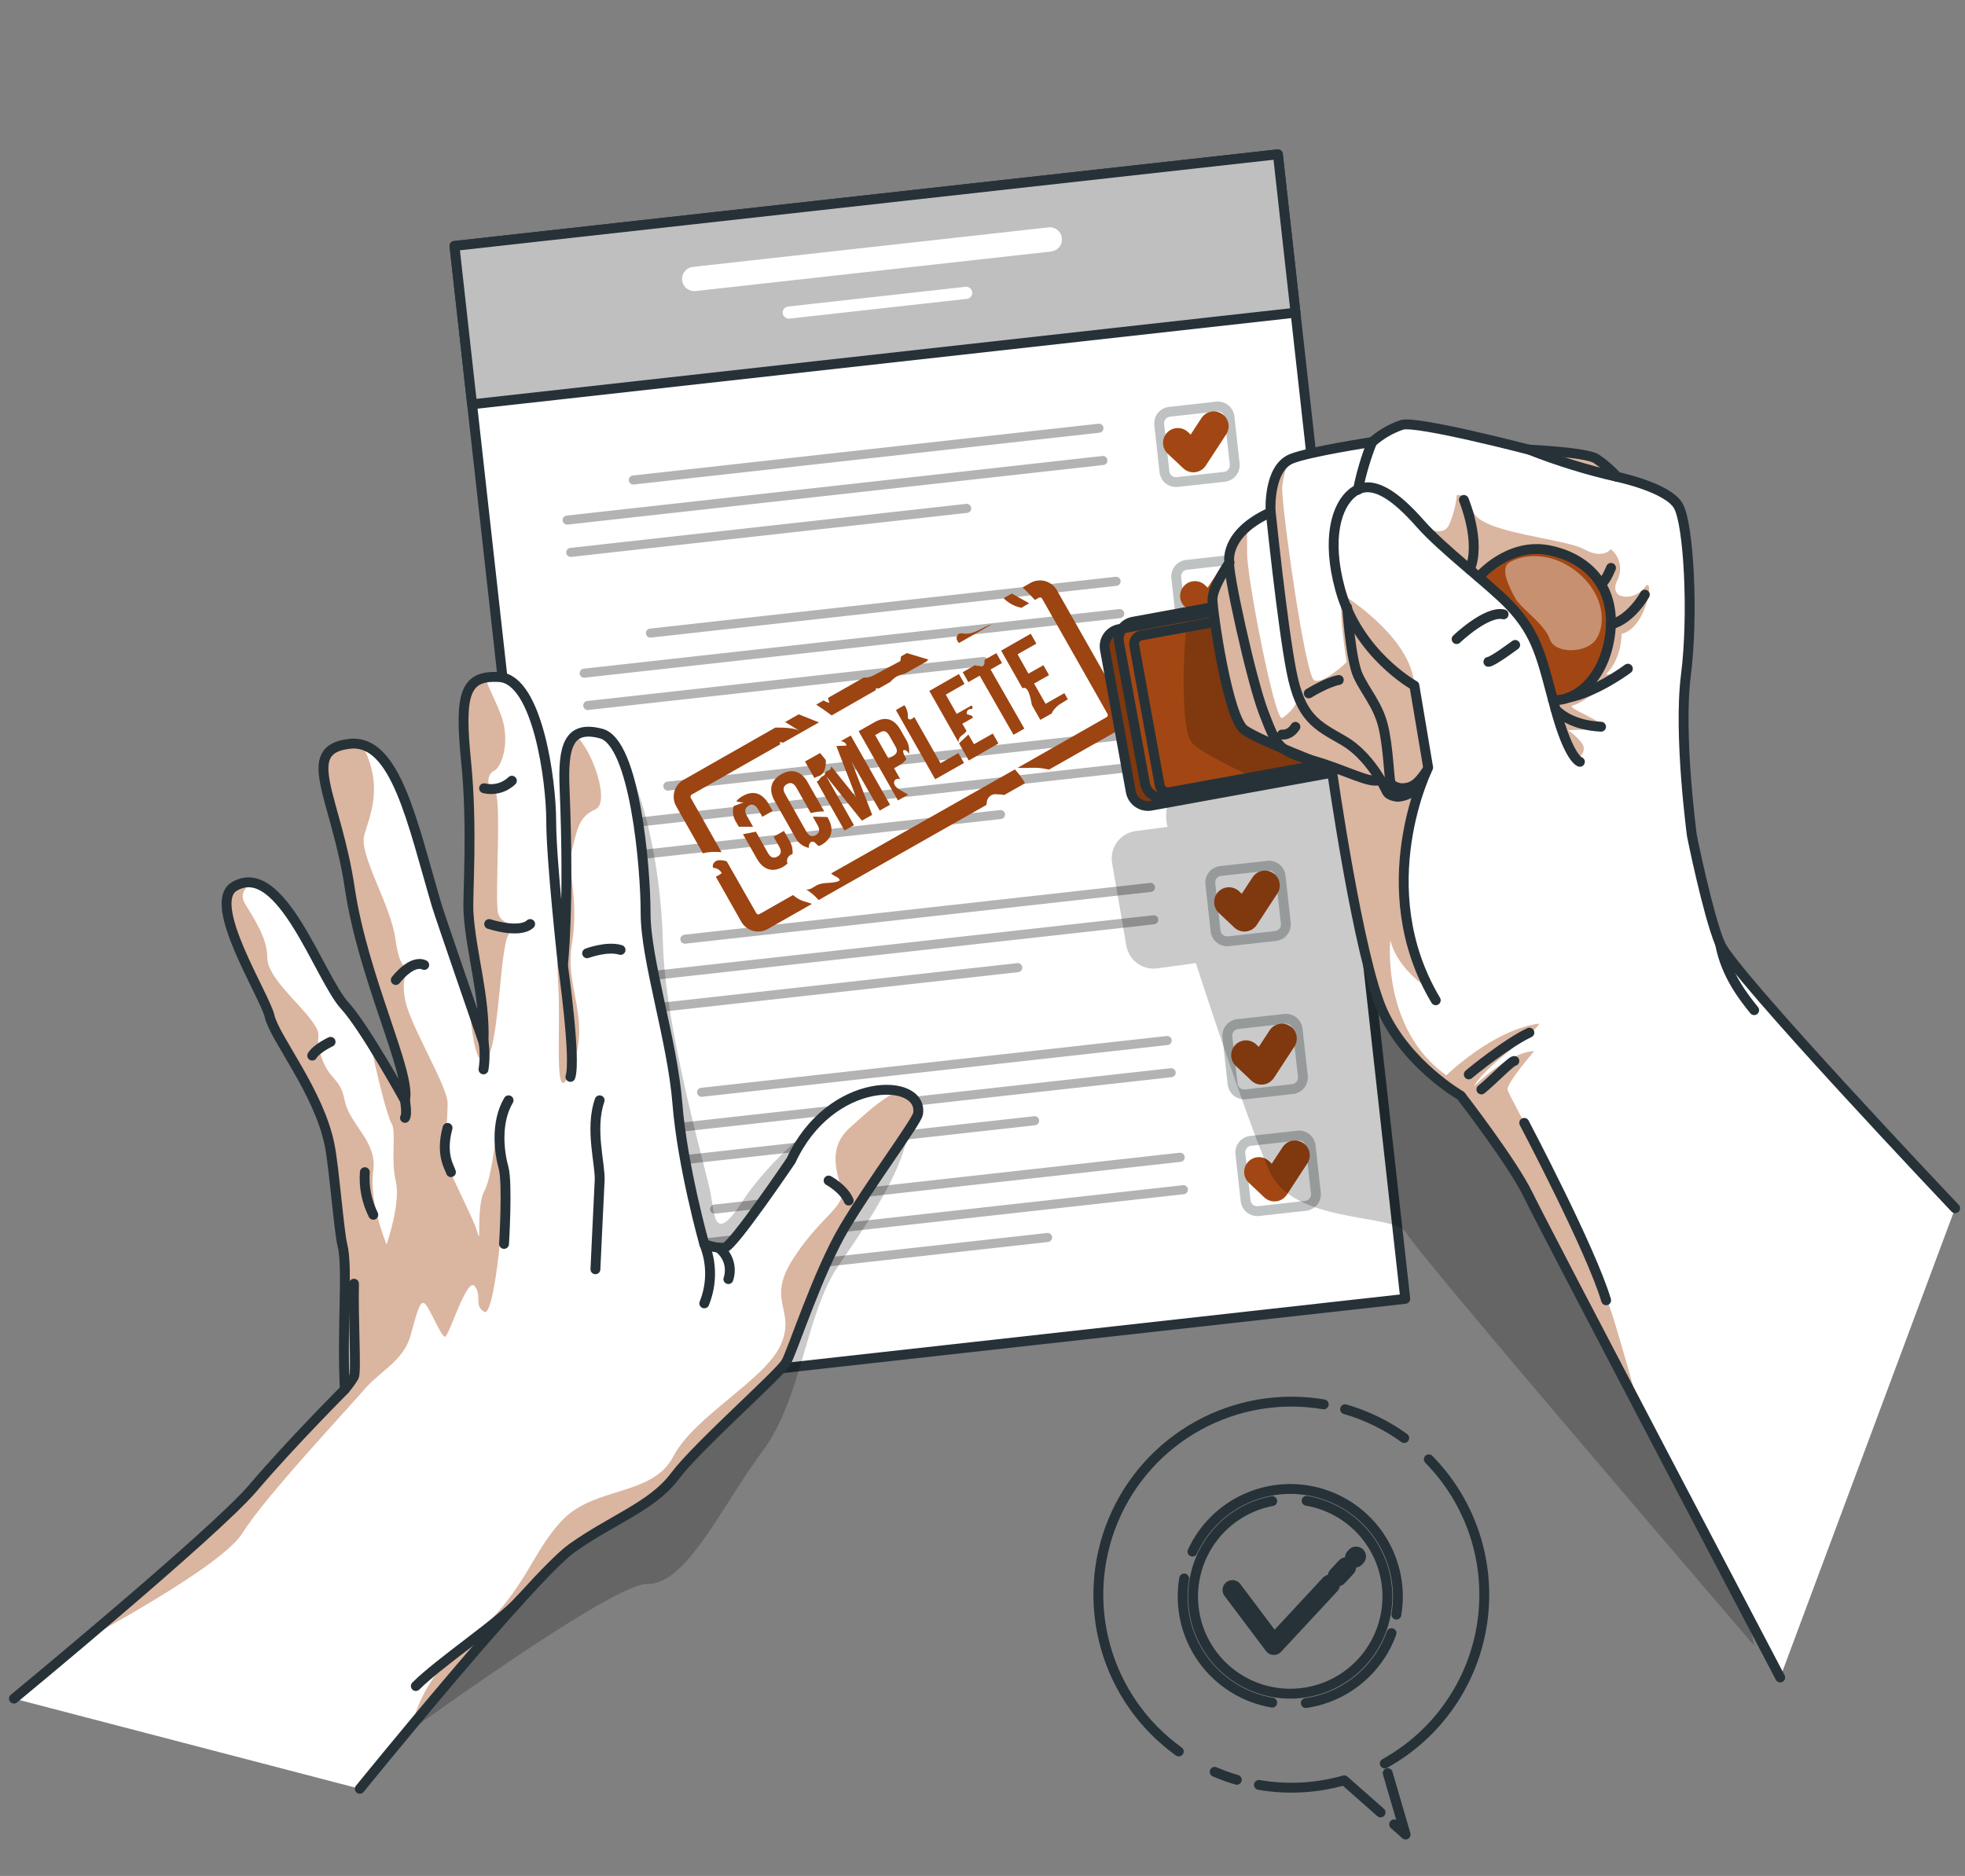 <svg width="199" height="190" viewBox="0 0 199 190" fill="none" xmlns="http://www.w3.org/2000/svg">
<rect x="0" y="0" width="199" height="190" fill="#808080" stroke="none"/>
<path d="M129.415 15.629L46.026 24.909L58.926 140.831L142.315 131.551L129.415 15.629Z" fill="white" stroke="#263238" stroke-linecap="round" stroke-linejoin="round"/>
<path d="M129.414 15.63L46.025 24.909L47.81 40.949L131.199 31.669L129.414 15.63Z" fill="#BFBFBF" stroke="#263238" stroke-linecap="round" stroke-linejoin="round"/>
<path d="M106.245 23.02L70.247 27.024C70.08 27.033 69.916 27.075 69.766 27.149C69.615 27.223 69.481 27.326 69.373 27.453C69.263 27.581 69.182 27.729 69.132 27.889C69.082 28.049 69.065 28.217 69.083 28.383C69.1 28.55 69.152 28.711 69.234 28.857C69.315 29.003 69.426 29.131 69.559 29.233C69.692 29.335 69.844 29.409 70.007 29.45C70.169 29.491 70.338 29.498 70.504 29.471L106.502 25.467C106.817 25.419 107.101 25.252 107.295 24.999C107.489 24.746 107.578 24.428 107.542 24.112C107.507 23.795 107.35 23.504 107.105 23.301C106.86 23.097 106.546 22.997 106.228 23.02H106.245Z" fill="white"/>
<path d="M97.804 29.044L79.809 31.046C79.729 31.054 79.651 31.078 79.58 31.116C79.509 31.155 79.446 31.207 79.396 31.27C79.345 31.333 79.308 31.405 79.285 31.483C79.263 31.561 79.256 31.642 79.266 31.722C79.283 31.884 79.364 32.033 79.491 32.136C79.618 32.238 79.78 32.286 79.942 32.27L97.941 30.267C98.099 30.244 98.241 30.16 98.338 30.033C98.435 29.907 98.479 29.748 98.461 29.59C98.444 29.431 98.365 29.286 98.243 29.184C98.12 29.082 97.963 29.032 97.804 29.044Z" fill="white"/>
<path opacity="0.3" d="M111.255 42.914L64.086 48.16C63.965 48.173 63.855 48.234 63.779 48.329C63.703 48.424 63.668 48.546 63.682 48.666C63.695 48.787 63.756 48.898 63.851 48.974C63.946 49.05 64.068 49.084 64.189 49.071L111.345 43.825C111.466 43.812 111.576 43.751 111.652 43.656C111.728 43.561 111.763 43.439 111.749 43.319C111.736 43.198 111.675 43.087 111.58 43.011C111.485 42.936 111.363 42.901 111.242 42.914H111.255Z" fill="black"/>
<path opacity="0.3" d="M111.62 46.187L57.387 52.22C57.266 52.233 57.155 52.294 57.08 52.389C57.004 52.485 56.969 52.606 56.982 52.727C56.996 52.848 57.057 52.958 57.152 53.034C57.247 53.11 57.368 53.145 57.489 53.131L111.722 47.099C111.784 47.095 111.844 47.079 111.9 47.051C111.955 47.023 112.004 46.985 112.044 46.938C112.084 46.89 112.114 46.836 112.132 46.776C112.151 46.717 112.157 46.655 112.15 46.594C112.143 46.532 112.124 46.471 112.094 46.417C112.063 46.363 112.021 46.315 111.972 46.277C111.922 46.239 111.866 46.211 111.805 46.196C111.744 46.181 111.681 46.178 111.62 46.187Z" fill="black"/>
<path opacity="0.3" d="M97.83 51.035L57.75 55.493C57.629 55.506 57.519 55.567 57.443 55.663C57.367 55.758 57.332 55.879 57.346 56C57.359 56.121 57.42 56.231 57.515 56.307C57.611 56.383 57.732 56.418 57.853 56.404L97.928 51.946C97.99 51.942 98.05 51.926 98.106 51.898C98.161 51.871 98.21 51.832 98.25 51.785C98.29 51.738 98.32 51.683 98.338 51.624C98.357 51.565 98.363 51.503 98.356 51.441C98.35 51.379 98.33 51.32 98.3 51.266C98.269 51.212 98.229 51.164 98.18 51.126C98.13 51.088 98.074 51.061 98.014 51.045C97.954 51.029 97.891 51.026 97.83 51.035Z" fill="black"/>
<path opacity="0.3" d="M123.215 41.176L118.431 41.708C117.788 41.78 117.324 42.359 117.396 43.003L117.928 47.787C118 48.43 118.579 48.894 119.223 48.822L124.007 48.29C124.65 48.218 125.114 47.638 125.042 46.995L124.51 42.211C124.438 41.568 123.858 41.104 123.215 41.176Z" stroke="#263238" stroke-linecap="round" stroke-linejoin="round"/>
<path d="M119.281 44.852L120.856 46.337L122.926 43.167" stroke="#A24713" stroke-width="3" stroke-linecap="round" stroke-linejoin="round"/>
<path opacity="0.3" d="M112.979 58.419L65.823 63.664C65.702 63.678 65.591 63.739 65.516 63.834C65.44 63.929 65.405 64.051 65.418 64.171C65.432 64.292 65.493 64.403 65.588 64.479C65.683 64.555 65.805 64.589 65.925 64.576L113.082 59.331C113.142 59.324 113.2 59.305 113.252 59.276C113.305 59.247 113.352 59.208 113.389 59.161C113.427 59.114 113.455 59.06 113.471 59.002C113.488 58.944 113.493 58.883 113.486 58.824C113.48 58.764 113.461 58.706 113.432 58.653C113.403 58.6 113.364 58.554 113.316 58.516C113.269 58.479 113.215 58.451 113.158 58.434C113.1 58.417 113.039 58.412 112.979 58.419Z" fill="black"/>
<path opacity="0.3" d="M113.343 61.692L59.11 67.725C59.05 67.731 58.993 67.75 58.94 67.779C58.887 67.808 58.841 67.847 58.803 67.894C58.766 67.942 58.738 67.996 58.721 68.053C58.704 68.111 58.699 68.172 58.706 68.232C58.713 68.291 58.731 68.35 58.76 68.402C58.789 68.455 58.829 68.501 58.876 68.539C58.923 68.576 58.977 68.604 59.035 68.621C59.093 68.638 59.153 68.643 59.213 68.636L113.446 62.603C113.567 62.59 113.677 62.529 113.753 62.434C113.829 62.339 113.864 62.217 113.85 62.096C113.837 61.976 113.776 61.865 113.681 61.789C113.585 61.714 113.464 61.678 113.343 61.692Z" fill="black"/>
<path opacity="0.3" d="M99.554 66.54L59.474 70.998C59.353 71.011 59.243 71.072 59.167 71.167C59.091 71.263 59.056 71.384 59.07 71.505C59.083 71.626 59.145 71.736 59.239 71.812C59.335 71.888 59.456 71.923 59.577 71.909L99.653 67.451C99.714 67.447 99.775 67.431 99.83 67.403C99.885 67.376 99.934 67.337 99.974 67.29C100.014 67.243 100.044 67.188 100.063 67.129C100.081 67.07 100.087 67.007 100.08 66.946C100.074 66.884 100.054 66.825 100.024 66.771C99.994 66.716 99.953 66.669 99.904 66.631C99.855 66.593 99.798 66.566 99.738 66.55C99.678 66.534 99.616 66.531 99.554 66.54Z" fill="black"/>
<path opacity="0.3" d="M124.941 56.677L120.157 57.21C119.514 57.281 119.05 57.861 119.122 58.504L119.654 63.288C119.726 63.931 120.305 64.395 120.949 64.323L125.733 63.791C126.376 63.719 126.84 63.14 126.768 62.496L126.236 57.713C126.164 57.069 125.584 56.606 124.941 56.677Z" stroke="#263238" stroke-linecap="round" stroke-linejoin="round"/>
<path d="M121.01 60.357L122.58 61.842L124.651 58.672" stroke="#A24713" stroke-width="3" stroke-linecap="round" stroke-linejoin="round"/>
<path opacity="0.3" d="M114.704 73.924L67.548 79.169C67.435 79.191 67.334 79.255 67.266 79.348C67.197 79.441 67.167 79.556 67.18 79.67C67.193 79.785 67.248 79.89 67.336 79.966C67.423 80.041 67.535 80.081 67.651 80.076L114.807 74.823C114.867 74.816 114.925 74.797 114.978 74.768C115.03 74.739 115.077 74.7 115.114 74.653C115.152 74.606 115.18 74.552 115.196 74.494C115.213 74.436 115.218 74.375 115.211 74.316C115.205 74.256 115.186 74.198 115.157 74.145C115.128 74.092 115.089 74.046 115.042 74.008C114.995 73.971 114.941 73.943 114.883 73.926C114.825 73.91 114.764 73.904 114.704 73.911V73.924Z" fill="black"/>
<path opacity="0.3" d="M115.072 77.197L60.835 83.23C60.775 83.236 60.717 83.253 60.664 83.282C60.611 83.311 60.564 83.35 60.527 83.397C60.489 83.444 60.461 83.498 60.445 83.556C60.429 83.614 60.425 83.675 60.432 83.734C60.439 83.794 60.457 83.852 60.486 83.905C60.515 83.958 60.554 84.005 60.6 84.042C60.647 84.08 60.701 84.108 60.759 84.125C60.817 84.142 60.877 84.147 60.937 84.141L115.17 78.108C115.232 78.104 115.293 78.087 115.348 78.059C115.403 78.031 115.452 77.992 115.492 77.945C115.532 77.897 115.562 77.842 115.58 77.783C115.599 77.723 115.605 77.661 115.598 77.599C115.591 77.538 115.572 77.478 115.542 77.424C115.511 77.37 115.47 77.323 115.421 77.286C115.372 77.248 115.316 77.221 115.256 77.206C115.196 77.19 115.133 77.188 115.072 77.197Z" fill="black"/>
<path opacity="0.3" d="M101.278 82.044L61.198 86.503C61.077 86.516 60.967 86.577 60.891 86.672C60.815 86.767 60.78 86.889 60.794 87.01C60.807 87.13 60.869 87.241 60.964 87.317C61.059 87.393 61.18 87.427 61.301 87.414L101.377 82.951C101.498 82.939 101.608 82.878 101.684 82.783C101.761 82.689 101.796 82.567 101.783 82.447C101.77 82.326 101.71 82.215 101.615 82.139C101.52 82.063 101.399 82.027 101.278 82.04V82.044Z" fill="black"/>
<path opacity="0.3" d="M126.666 72.179L121.882 72.711C121.239 72.783 120.775 73.362 120.847 74.006L121.379 78.79C121.451 79.433 122.031 79.897 122.674 79.825L127.458 79.293C128.101 79.221 128.565 78.641 128.493 77.998L127.961 73.214C127.889 72.571 127.31 72.107 126.666 72.179Z" stroke="#263238" stroke-linecap="round" stroke-linejoin="round"/>
<path d="M122.734 75.862L124.305 77.347L126.38 74.172" stroke="#A24713" stroke-width="3" stroke-linecap="round" stroke-linejoin="round"/>
<path opacity="0.3" d="M116.428 89.429L69.272 94.674C69.158 94.696 69.058 94.76 68.989 94.853C68.921 94.946 68.89 95.061 68.903 95.175C68.916 95.29 68.972 95.395 69.059 95.471C69.147 95.546 69.259 95.585 69.374 95.581L116.531 90.336C116.594 90.334 116.656 90.319 116.713 90.291C116.77 90.264 116.82 90.225 116.861 90.177C116.903 90.13 116.934 90.074 116.952 90.014C116.971 89.953 116.977 89.89 116.97 89.827C116.963 89.764 116.943 89.704 116.911 89.649C116.879 89.595 116.837 89.547 116.786 89.51C116.735 89.472 116.677 89.446 116.615 89.432C116.554 89.418 116.49 89.417 116.428 89.429Z" fill="black"/>
<path opacity="0.3" d="M116.796 92.702L62.559 98.735C62.499 98.74 62.441 98.758 62.388 98.787C62.335 98.816 62.288 98.855 62.251 98.902C62.213 98.949 62.185 99.003 62.169 99.061C62.153 99.119 62.149 99.18 62.157 99.239C62.163 99.299 62.181 99.357 62.21 99.41C62.239 99.463 62.278 99.51 62.325 99.547C62.372 99.585 62.425 99.613 62.483 99.63C62.541 99.647 62.602 99.652 62.661 99.646L116.894 93.613C117.016 93.599 117.126 93.538 117.203 93.443C117.279 93.347 117.314 93.225 117.301 93.104C117.287 92.984 117.226 92.874 117.131 92.799C117.037 92.724 116.916 92.689 116.796 92.702Z" fill="black"/>
<path opacity="0.3" d="M103.02 97.549L62.94 102.008C62.88 102.013 62.822 102.031 62.769 102.06C62.716 102.089 62.669 102.128 62.632 102.175C62.594 102.222 62.566 102.276 62.55 102.334C62.534 102.392 62.53 102.453 62.537 102.512C62.544 102.572 62.562 102.63 62.591 102.683C62.62 102.736 62.659 102.783 62.706 102.82C62.752 102.858 62.806 102.886 62.864 102.903C62.922 102.92 62.982 102.925 63.042 102.919L103.118 98.461C103.178 98.454 103.236 98.436 103.289 98.407C103.342 98.379 103.388 98.34 103.426 98.293C103.464 98.246 103.492 98.192 103.509 98.134C103.526 98.076 103.531 98.016 103.525 97.956C103.519 97.896 103.501 97.838 103.472 97.784C103.444 97.731 103.405 97.684 103.358 97.647C103.311 97.609 103.256 97.581 103.198 97.564C103.14 97.547 103.08 97.542 103.02 97.549Z" fill="black"/>
<path opacity="0.3" d="M128.392 87.685L123.608 88.217C122.964 88.288 122.501 88.868 122.573 89.512L123.105 94.295C123.176 94.939 123.756 95.402 124.4 95.331L129.183 94.798C129.827 94.727 130.29 94.147 130.219 93.504L129.686 88.72C129.615 88.076 129.035 87.613 128.392 87.685Z" stroke="#263238" stroke-linecap="round" stroke-linejoin="round"/>
<path d="M124.458 91.363L126.028 92.847L128.103 89.677" stroke="#A24713" stroke-width="3" stroke-linecap="round" stroke-linejoin="round"/>
<path opacity="0.3" d="M118.156 104.93L71 110.175C70.94 110.181 70.882 110.2 70.829 110.229C70.776 110.257 70.73 110.296 70.692 110.343C70.654 110.39 70.626 110.444 70.609 110.502C70.592 110.559 70.587 110.62 70.594 110.68C70.6 110.74 70.618 110.798 70.647 110.85C70.676 110.903 70.715 110.95 70.762 110.988C70.809 111.025 70.862 111.054 70.92 111.07C70.978 111.087 71.038 111.093 71.098 111.086L118.255 105.841C118.315 105.835 118.373 105.816 118.426 105.788C118.478 105.759 118.525 105.72 118.563 105.673C118.601 105.626 118.629 105.572 118.646 105.514C118.663 105.457 118.668 105.396 118.661 105.336C118.647 105.216 118.587 105.106 118.492 105.03C118.398 104.954 118.277 104.918 118.156 104.93Z" fill="black"/>
<path opacity="0.3" d="M118.52 108.194L64.283 114.227C64.22 114.229 64.158 114.244 64.101 114.271C64.044 114.299 63.994 114.337 63.952 114.385C63.911 114.433 63.88 114.489 63.862 114.549C63.843 114.609 63.837 114.673 63.844 114.736C63.851 114.798 63.871 114.859 63.903 114.914C63.935 114.968 63.977 115.016 64.028 115.053C64.079 115.09 64.137 115.117 64.198 115.131C64.26 115.145 64.324 115.146 64.386 115.134L118.619 109.101C118.682 109.1 118.744 109.085 118.802 109.058C118.859 109.031 118.91 108.993 118.952 108.945C118.994 108.897 119.025 108.842 119.044 108.781C119.063 108.721 119.07 108.657 119.063 108.594C119.056 108.531 119.036 108.47 119.005 108.415C118.973 108.36 118.93 108.313 118.879 108.275C118.828 108.237 118.77 108.211 118.708 108.197C118.647 108.183 118.583 108.182 118.52 108.194Z" fill="black"/>
<path opacity="0.3" d="M104.731 113.054L64.651 117.512C64.53 117.526 64.419 117.587 64.344 117.682C64.268 117.777 64.233 117.899 64.246 118.019C64.26 118.14 64.321 118.251 64.416 118.327C64.511 118.402 64.633 118.437 64.754 118.424L104.834 113.966C104.954 113.951 105.064 113.889 105.139 113.794C105.214 113.698 105.249 113.577 105.236 113.457C105.229 113.397 105.211 113.339 105.182 113.286C105.153 113.234 105.114 113.187 105.067 113.15C105.02 113.113 104.966 113.085 104.909 113.068C104.851 113.052 104.791 113.047 104.731 113.054Z" fill="black"/>
<path opacity="0.3" d="M130.117 103.19L125.334 103.723C124.69 103.794 124.227 104.374 124.298 105.017L124.83 109.801C124.902 110.445 125.482 110.908 126.125 110.837L130.909 110.304C131.552 110.233 132.016 109.653 131.944 109.009L131.412 104.226C131.34 103.582 130.761 103.119 130.117 103.19Z" stroke="#263238" stroke-linecap="round" stroke-linejoin="round"/>
<path d="M126.183 106.868L127.753 108.352L129.828 105.182" stroke="#A24713" stroke-width="3" stroke-linecap="round" stroke-linejoin="round"/>
<path opacity="0.3" d="M119.47 116.751L72.314 122.005C72.193 122.018 72.083 122.079 72.007 122.175C71.931 122.27 71.896 122.391 71.91 122.512C71.923 122.633 71.984 122.743 72.079 122.819C72.174 122.895 72.296 122.93 72.417 122.916L119.573 117.671C119.633 117.665 119.691 117.647 119.744 117.618C119.797 117.59 119.844 117.551 119.881 117.504C119.919 117.456 119.946 117.402 119.963 117.344C119.979 117.286 119.983 117.226 119.975 117.166C119.97 117.105 119.953 117.046 119.924 116.993C119.896 116.939 119.857 116.891 119.81 116.852C119.763 116.814 119.709 116.785 119.65 116.767C119.592 116.75 119.531 116.744 119.47 116.751Z" fill="black"/>
<path opacity="0.3" d="M119.834 120.037L65.601 126.069C65.537 126.071 65.475 126.085 65.418 126.112C65.36 126.139 65.309 126.178 65.267 126.225C65.225 126.273 65.194 126.329 65.175 126.389C65.156 126.45 65.15 126.513 65.156 126.576C65.163 126.639 65.183 126.7 65.215 126.755C65.246 126.81 65.289 126.858 65.34 126.895C65.391 126.933 65.449 126.96 65.511 126.974C65.573 126.987 65.637 126.988 65.699 126.976L119.936 120.944C120.05 120.922 120.15 120.858 120.219 120.765C120.287 120.672 120.318 120.557 120.305 120.443C120.292 120.328 120.236 120.223 120.149 120.148C120.061 120.072 119.949 120.033 119.834 120.037Z" fill="black"/>
<path opacity="0.3" d="M106.041 124.88L65.965 129.338C65.905 129.344 65.847 129.362 65.794 129.391C65.741 129.42 65.695 129.459 65.657 129.506C65.619 129.553 65.591 129.607 65.574 129.665C65.557 129.722 65.552 129.783 65.558 129.843C65.572 129.964 65.634 130.075 65.729 130.151C65.825 130.227 65.946 130.262 66.067 130.249L106.143 125.791C106.203 125.784 106.261 125.766 106.314 125.737C106.366 125.708 106.413 125.668 106.45 125.621C106.488 125.574 106.516 125.52 106.533 125.462C106.549 125.405 106.554 125.344 106.548 125.284C106.541 125.224 106.522 125.166 106.493 125.114C106.464 125.061 106.425 125.015 106.378 124.977C106.331 124.939 106.277 124.912 106.219 124.895C106.161 124.878 106.1 124.873 106.041 124.88Z" fill="black"/>
<path opacity="0.3" d="M131.435 115.016L126.651 115.548C126.007 115.62 125.544 116.199 125.615 116.843L126.148 121.626C126.219 122.27 126.799 122.734 127.443 122.662L132.226 122.13C132.87 122.058 133.333 121.478 133.262 120.835L132.729 116.051C132.658 115.408 132.078 114.944 131.435 115.016Z" stroke="#263238" stroke-linecap="round" stroke-linejoin="round"/>
<path d="M127.497 118.698L129.067 120.182L131.142 117.012" stroke="#A24713" stroke-width="3" stroke-linecap="round" stroke-linejoin="round"/>
<path d="M80.263 86.49C80.304 85.998 80.182 85.506 79.916 85.091L79.39 84.158L78.346 84.748L78.915 85.75C79.197 86.25 79.082 86.558 78.731 86.755C78.38 86.952 78.055 86.9 77.773 86.4L76.553 84.235L75.244 84.492L76.639 86.952C77.276 88.077 78.201 88.398 79.283 87.808C79.455 87.709 79.615 87.59 79.758 87.452C79.697 87.311 79.686 87.154 79.728 87.006C79.769 86.858 79.86 86.729 79.985 86.639C80.069 86.575 80.162 86.524 80.263 86.49Z" fill="#A24713"/>
<path d="M74.573 83.307L74.821 83.734H76.263L75.633 82.622C75.351 82.121 75.462 81.805 75.813 81.608C76.164 81.411 76.493 81.471 76.776 81.976L77.204 82.725L78.243 82.134L77.858 81.454C77.221 80.333 76.297 80.008 75.214 80.624C74.966 80.758 74.745 80.938 74.564 81.155C74.81 81.234 75.067 81.27 75.326 81.261L74.299 81.647C74.223 81.927 74.209 82.22 74.256 82.506C74.303 82.793 74.411 83.065 74.573 83.307Z" fill="#A24713"/>
<path d="M82.569 78.746C82.706 78.677 82.849 78.621 82.997 78.579C83.549 78.331 83.673 77.535 83.626 76.975L83.057 76.269L81.525 77.124L82.483 78.81C82.508 78.784 82.537 78.763 82.569 78.746Z" fill="#A24713"/>
<path d="M89.093 82.096L90.133 81.505L86.158 74.497L85.17 75.054C85.487 75.131 85.713 75.28 85.722 75.511C85.414 75.554 85.037 75.511 84.704 75.571L86.706 80.761L84.173 77.603C84.18 77.673 84.17 77.744 84.143 77.809C84.116 77.874 84.073 77.931 84.019 77.976C83.904 78.057 83.737 78.057 83.647 78.164C83.557 78.271 83.57 78.399 83.493 78.493C83.416 78.588 83.296 78.613 83.202 78.682C83.108 78.75 83.005 78.926 82.898 79.041C82.847 79.095 82.782 79.135 82.71 79.157L85.525 84.12L86.484 83.572L83.673 78.618L87.284 83.118L88.328 82.528L86.218 77.082L89.093 82.096Z" fill="#A24713"/>
<path d="M91.725 75.995C91.801 76.033 91.869 76.086 91.924 76.15C91.979 76.215 92.02 76.29 92.046 76.371C92.136 75.843 92.021 75.3 91.725 74.853L91.207 73.937C90.57 72.816 89.684 72.512 88.581 73.137L86.959 74.057L90.938 81.069L91.969 80.483C91.635 80.273 91.263 80.094 90.947 79.867C90.798 79.772 90.676 79.641 90.591 79.486C90.551 79.408 90.535 79.32 90.544 79.232C90.553 79.145 90.587 79.062 90.643 78.994C90.715 78.933 90.803 78.894 90.897 78.881C90.991 78.868 91.087 78.882 91.173 78.921L90.544 77.809L91.066 77.514C91.353 77.358 91.603 77.142 91.798 76.88C91.58 76.534 91.199 75.798 91.725 75.995ZM90.497 76.534L89.975 76.829L88.628 74.455L89.15 74.159C89.5 73.963 89.783 74.014 90.065 74.514L90.664 75.567C90.947 76.046 90.848 76.316 90.497 76.534Z" fill="#A24713"/>
<path d="M97.625 77.274L97.06 76.273L95.246 77.3L92.594 72.624L92.474 72.718C92.396 72.789 92.302 72.841 92.2 72.867C92.148 72.879 92.094 72.871 92.048 72.846C92.002 72.821 91.966 72.78 91.948 72.73C91.933 72.664 91.933 72.596 91.948 72.529C91.948 72.131 91.822 71.743 91.588 71.421L90.732 71.918L94.707 78.925L97.625 77.274Z" fill="#A24713"/>
<path d="M97.128 74.823C97.248 74.51 97.62 74.395 97.83 74.112C97.849 74.083 97.866 74.053 97.881 74.022L97.453 73.304L98.536 72.692C98.516 72.624 98.481 72.561 98.433 72.508C98.278 72.432 98.112 72.38 97.941 72.354C97.915 72.301 97.901 72.242 97.902 72.183C97.903 72.123 97.918 72.065 97.946 72.013C97.975 71.96 98.015 71.915 98.064 71.882C98.112 71.848 98.169 71.827 98.228 71.819C98.3 71.819 98.386 71.819 98.442 71.785C98.481 71.738 98.501 71.679 98.497 71.618L98.399 71.447L96.884 72.303L95.781 70.352L97.68 69.269L97.111 68.268L94.116 69.979L97.06 75.169C97.065 75.051 97.088 74.934 97.128 74.823Z" fill="#A24713"/>
<path d="M101.111 75.297L100.542 74.296L98.639 75.374L98.07 74.395L97.368 75.054L97.124 75.289L98.108 77.022L101.111 75.297Z" fill="#A24713"/>
<path d="M99.696 67.156C99.696 67.305 99.589 67.472 99.443 67.485C99.369 67.484 99.296 67.473 99.225 67.451C99.093 67.453 98.961 67.44 98.831 67.412C98.803 67.401 98.778 67.385 98.754 67.365L97.497 68.08L98.066 69.085L99.216 68.431L102.639 74.42L103.739 73.796L100.316 67.806L101.471 67.151L100.902 66.15L99.721 66.818C99.7 66.929 99.709 67.044 99.696 67.156Z" fill="#A24713"/>
<path d="M104.5 71.4L105.356 72.91L106.511 72.255C106.538 72.18 106.573 72.107 106.614 72.037C106.868 71.666 107.21 71.363 107.61 71.156L108.141 70.826L107.79 70.202L105.886 71.284L104.723 69.231L106.237 68.375L105.668 67.374L104.153 68.23L103.05 66.266L104.954 65.188L104.385 64.186L101.39 65.898L103.55 69.71C104.072 69.432 104.333 70.433 104.5 71.4Z" fill="#A24713"/>
<path d="M82.342 85.245C82.522 85.275 82.629 85.454 82.77 85.574C82.821 85.621 82.881 85.659 82.945 85.685C83.027 85.653 83.107 85.616 83.185 85.574C84.263 84.962 84.49 83.987 83.857 82.862L83.793 82.75L82.312 82.712L82.796 83.568C83.078 84.068 82.967 84.385 82.616 84.582C82.265 84.778 81.936 84.714 81.653 84.214L79.514 80.427C79.228 79.927 79.343 79.614 79.694 79.413C80.045 79.212 80.37 79.281 80.657 79.781L82.107 82.348C82.552 82.238 83.009 82.18 83.468 82.177L81.795 79.229C81.161 78.108 80.207 77.805 79.125 78.416C78.043 79.028 77.816 80.008 78.453 81.129L80.52 84.774C80.65 85.055 80.846 85.301 81.089 85.492C81.333 85.683 81.619 85.814 81.923 85.874C81.921 85.848 81.921 85.822 81.923 85.797C81.872 85.519 82.077 85.193 82.342 85.245Z" fill="#A24713"/>
<path d="M97.115 65.123L100.474 63.219C99.511 63.485 98.664 64.289 97.672 64.178C97.492 64.131 97.303 64.131 97.124 64.178C97.012 64.25 96.931 64.362 96.898 64.491C96.864 64.621 96.881 64.758 96.944 64.875C96.988 64.967 97.045 65.05 97.115 65.123Z" fill="#A24713"/>
<path d="M88.691 69.902C88.684 69.828 88.699 69.754 88.734 69.689C88.817 69.717 88.903 69.732 88.991 69.731L90.15 69.077C90.332 68.871 90.539 68.69 90.766 68.538C90.986 68.42 91.219 68.328 91.46 68.264L91.716 68.187L93.855 66.98C93.878 66.936 93.908 66.897 93.945 66.865C93.978 66.843 94.014 66.825 94.052 66.813L91.844 66.146L91.25 66.48L91.186 66.95L88.64 68.311C88.388 68.468 88.107 68.574 87.814 68.623C87.705 68.636 87.594 68.636 87.485 68.623L83.857 70.681C83.886 70.853 83.934 71.021 84.002 71.182C83.789 71.142 83.587 71.059 83.407 70.938L82.663 71.366C83.194 71.716 83.716 72.076 84.225 72.457L88.691 69.902Z" fill="#A24713"/>
<path d="M104.222 61.097L102.468 60.113L101.638 60.584C102.127 61.087 102.759 61.428 103.448 61.559L104.222 61.097Z" fill="#A24713"/>
<path d="M113.656 71.456L107.033 59.78C106.775 59.328 106.349 58.997 105.848 58.858C105.347 58.72 104.812 58.785 104.359 59.039L103.563 59.493L103.867 59.788C104.183 60.105 104.508 60.426 104.804 60.764L105.206 60.537C105.261 60.506 105.327 60.498 105.389 60.515C105.45 60.531 105.503 60.572 105.535 60.627L112.162 72.307C112.193 72.363 112.201 72.429 112.183 72.491C112.165 72.552 112.124 72.605 112.068 72.636L103.054 77.77C103.832 77.817 104.62 77.706 105.398 77.796C105.679 77.831 105.957 77.881 106.233 77.946L112.915 74.155C113.142 74.028 113.342 73.856 113.502 73.651C113.662 73.446 113.78 73.211 113.849 72.96C113.918 72.709 113.936 72.447 113.903 72.188C113.87 71.93 113.786 71.681 113.656 71.456Z" fill="#A24713"/>
<path d="M73.071 86.314L69.956 80.812C69.94 80.784 69.93 80.754 69.926 80.722C69.921 80.69 69.924 80.658 69.932 80.627C69.94 80.596 69.955 80.567 69.974 80.541C69.994 80.516 70.018 80.495 70.046 80.479L79.031 75.379C79.001 75.31 78.962 75.242 78.937 75.173C79.064 75.168 79.191 75.183 79.313 75.216L82.945 73.158C82.826 73.12 82.71 73.073 82.595 73.03L80.883 72.35L79.514 73.128L81.003 74.04C80.485 73.723 79.429 73.68 78.517 73.693L69.22 78.985C68.768 79.242 68.436 79.668 68.297 80.169C68.159 80.671 68.224 81.207 68.48 81.659L71.184 86.426C71.308 86.391 71.437 86.361 71.561 86.34C71.903 86.291 72.25 86.273 72.596 86.289C72.755 86.287 72.913 86.296 73.071 86.314Z" fill="#A24713"/>
<path d="M84.169 88.462C84.321 88.599 84.494 88.71 84.682 88.791C84.875 88.877 85.131 89.082 84.982 89.219C84.288 89.536 83.433 89.301 82.752 89.647C82.38 89.827 82.021 90.182 81.623 90.075C82.104 90.367 82.537 90.732 82.907 91.157L99.896 81.522C99.896 81.454 99.918 81.386 99.93 81.313C99.931 81.178 99.962 81.045 100.021 80.925C100.081 80.804 100.167 80.698 100.273 80.616C100.38 80.533 100.504 80.476 100.635 80.448C100.767 80.421 100.904 80.424 101.034 80.457C101.255 80.448 101.475 80.471 101.689 80.526L103.807 79.323C103.516 78.823 103.172 78.355 102.78 77.929L84.169 88.462Z" fill="#A24713"/>
<path d="M81.418 91.29C81.008 91.157 80.631 90.94 80.31 90.653L76.921 92.578C76.894 92.594 76.864 92.604 76.832 92.608C76.8 92.612 76.769 92.61 76.738 92.602C76.707 92.594 76.678 92.579 76.653 92.56C76.628 92.54 76.608 92.516 76.592 92.488L73.597 87.239C73.31 87.139 73.005 87.104 72.703 87.136C72.356 87.204 72.052 87.606 72.241 87.902C72.418 87.906 72.59 87.958 72.74 88.051C72.891 88.144 73.014 88.276 73.097 88.432C72.912 88.579 72.709 88.701 72.493 88.796L75.06 93.335C75.188 93.564 75.36 93.766 75.566 93.928C75.773 94.09 76.01 94.208 76.263 94.277C76.516 94.346 76.78 94.364 77.04 94.329C77.3 94.295 77.551 94.208 77.777 94.075L82.218 91.555L82.167 91.525C81.921 91.434 81.672 91.355 81.418 91.29Z" fill="#A24713"/>
<g opacity="0.2">
<path opacity="0.2" d="M80.263 86.49C80.304 85.998 80.182 85.506 79.916 85.091L79.39 84.158L78.346 84.748L78.915 85.75C79.197 86.25 79.082 86.558 78.731 86.755C78.38 86.952 78.055 86.9 77.773 86.4L76.553 84.235L75.244 84.492L76.639 86.952C77.276 88.077 78.201 88.398 79.283 87.808C79.455 87.709 79.615 87.59 79.758 87.452C79.697 87.311 79.686 87.154 79.728 87.006C79.769 86.858 79.86 86.729 79.985 86.639C80.069 86.575 80.162 86.524 80.263 86.49Z" fill="black"/>
<path opacity="0.2" d="M74.573 83.307L74.821 83.734H76.263L75.633 82.622C75.351 82.121 75.462 81.805 75.813 81.608C76.164 81.411 76.493 81.471 76.776 81.976L77.204 82.725L78.243 82.134L77.858 81.454C77.221 80.333 76.297 80.008 75.214 80.624C74.966 80.758 74.745 80.938 74.564 81.155C74.81 81.234 75.067 81.27 75.326 81.261L74.299 81.647C74.223 81.927 74.209 82.22 74.256 82.506C74.303 82.793 74.411 83.065 74.573 83.307Z" fill="black"/>
<path opacity="0.2" d="M82.569 78.746C82.706 78.677 82.849 78.621 82.997 78.579C83.549 78.331 83.673 77.535 83.626 76.975L83.057 76.269L81.525 77.124L82.483 78.81C82.508 78.784 82.537 78.763 82.569 78.746Z" fill="black"/>
<path opacity="0.2" d="M89.093 82.096L90.133 81.505L86.158 74.497L85.17 75.054C85.487 75.131 85.713 75.28 85.722 75.511C85.414 75.554 85.037 75.511 84.704 75.571L86.706 80.761L84.173 77.603C84.18 77.673 84.17 77.744 84.143 77.809C84.116 77.874 84.073 77.931 84.019 77.976C83.904 78.057 83.737 78.057 83.647 78.164C83.557 78.271 83.57 78.399 83.493 78.493C83.416 78.588 83.296 78.613 83.202 78.682C83.108 78.75 83.005 78.926 82.898 79.041C82.847 79.095 82.782 79.135 82.71 79.157L85.525 84.12L86.484 83.572L83.673 78.618L87.284 83.118L88.328 82.528L86.218 77.082L89.093 82.096Z" fill="black"/>
<path opacity="0.2" d="M91.725 75.995C91.801 76.033 91.869 76.086 91.924 76.15C91.979 76.215 92.02 76.29 92.046 76.371C92.136 75.843 92.021 75.3 91.725 74.853L91.207 73.937C90.57 72.816 89.684 72.512 88.581 73.137L86.959 74.057L90.938 81.069L91.969 80.483C91.635 80.273 91.263 80.094 90.947 79.867C90.798 79.772 90.676 79.641 90.591 79.486C90.551 79.408 90.535 79.32 90.544 79.232C90.553 79.145 90.587 79.062 90.643 78.994C90.715 78.933 90.803 78.894 90.897 78.881C90.991 78.868 91.087 78.882 91.173 78.921L90.544 77.809L91.066 77.514C91.353 77.358 91.603 77.142 91.798 76.88C91.58 76.534 91.199 75.798 91.725 75.995ZM90.497 76.534L89.975 76.829L88.628 74.455L89.15 74.159C89.5 73.963 89.783 74.014 90.065 74.514L90.664 75.567C90.947 76.046 90.848 76.316 90.497 76.534Z" fill="black"/>
<path opacity="0.2" d="M97.625 77.274L97.06 76.273L95.246 77.3L92.594 72.624L92.474 72.718C92.396 72.789 92.302 72.841 92.2 72.867C92.148 72.879 92.094 72.871 92.048 72.846C92.002 72.821 91.966 72.78 91.948 72.73C91.933 72.664 91.933 72.596 91.948 72.529C91.948 72.131 91.822 71.743 91.588 71.421L90.732 71.918L94.707 78.925L97.625 77.274Z" fill="black"/>
<path opacity="0.2" d="M97.128 74.823C97.248 74.51 97.62 74.395 97.83 74.112C97.849 74.083 97.866 74.053 97.881 74.022L97.453 73.304L98.536 72.692C98.516 72.624 98.481 72.561 98.433 72.508C98.278 72.432 98.112 72.38 97.941 72.354C97.915 72.301 97.901 72.242 97.902 72.183C97.903 72.123 97.918 72.065 97.946 72.013C97.975 71.96 98.015 71.915 98.064 71.882C98.112 71.848 98.169 71.827 98.228 71.819C98.3 71.819 98.386 71.819 98.442 71.785C98.481 71.738 98.501 71.679 98.497 71.618L98.399 71.447L96.884 72.303L95.781 70.352L97.68 69.269L97.111 68.268L94.116 69.979L97.06 75.169C97.065 75.051 97.088 74.934 97.128 74.823Z" fill="black"/>
<path opacity="0.2" d="M101.111 75.297L100.542 74.296L98.639 75.374L98.07 74.395L97.368 75.054L97.124 75.289L98.108 77.022L101.111 75.297Z" fill="black"/>
<path opacity="0.2" d="M99.696 67.156C99.696 67.305 99.589 67.472 99.443 67.485C99.369 67.484 99.296 67.473 99.225 67.451C99.093 67.453 98.961 67.44 98.831 67.412C98.803 67.401 98.778 67.385 98.754 67.365L97.497 68.08L98.066 69.085L99.216 68.431L102.639 74.42L103.739 73.796L100.316 67.806L101.471 67.151L100.902 66.15L99.721 66.818C99.7 66.929 99.709 67.044 99.696 67.156Z" fill="black"/>
<path opacity="0.2" d="M104.5 71.4L105.356 72.91L106.511 72.255C106.538 72.18 106.573 72.107 106.614 72.037C106.868 71.666 107.21 71.363 107.61 71.156L108.141 70.826L107.79 70.202L105.886 71.284L104.723 69.231L106.237 68.375L105.668 67.374L104.153 68.23L103.05 66.266L104.954 65.188L104.385 64.186L101.39 65.898L103.55 69.71C104.072 69.432 104.333 70.433 104.5 71.4Z" fill="black"/>
<path opacity="0.2" d="M82.342 85.245C82.522 85.275 82.629 85.454 82.77 85.574C82.821 85.621 82.881 85.659 82.945 85.685C83.027 85.653 83.107 85.616 83.185 85.574C84.263 84.962 84.49 83.987 83.857 82.862L83.793 82.75L82.312 82.712L82.796 83.568C83.078 84.068 82.967 84.385 82.616 84.582C82.265 84.778 81.936 84.714 81.653 84.214L79.514 80.427C79.228 79.927 79.343 79.614 79.694 79.413C80.045 79.212 80.37 79.281 80.657 79.781L82.107 82.348C82.552 82.238 83.009 82.18 83.468 82.177L81.795 79.229C81.161 78.108 80.207 77.805 79.125 78.416C78.043 79.028 77.816 80.008 78.453 81.129L80.52 84.774C80.65 85.055 80.846 85.301 81.089 85.492C81.333 85.683 81.619 85.814 81.923 85.874C81.921 85.848 81.921 85.822 81.923 85.797C81.872 85.519 82.077 85.193 82.342 85.245Z" fill="black"/>
<path opacity="0.2" d="M97.115 65.123L100.474 63.219C99.511 63.485 98.664 64.289 97.672 64.178C97.492 64.131 97.303 64.131 97.124 64.178C97.012 64.25 96.931 64.362 96.898 64.491C96.864 64.621 96.881 64.758 96.944 64.875C96.988 64.967 97.045 65.05 97.115 65.123Z" fill="black"/>
<path opacity="0.2" d="M88.691 69.902C88.684 69.828 88.699 69.754 88.734 69.689C88.817 69.717 88.903 69.732 88.991 69.731L90.15 69.077C90.332 68.871 90.539 68.69 90.766 68.538C90.986 68.42 91.219 68.328 91.46 68.264L91.716 68.187L93.855 66.98C93.878 66.936 93.908 66.897 93.945 66.865C93.978 66.843 94.014 66.825 94.052 66.813L91.844 66.146L91.25 66.48L91.186 66.95L88.64 68.311C88.388 68.468 88.107 68.574 87.814 68.623C87.705 68.636 87.594 68.636 87.485 68.623L83.857 70.681C83.886 70.853 83.934 71.021 84.002 71.182C83.789 71.142 83.587 71.059 83.407 70.938L82.663 71.366C83.194 71.716 83.716 72.076 84.225 72.457L88.691 69.902Z" fill="black"/>
<path opacity="0.2" d="M104.222 61.097L102.468 60.113L101.638 60.584C102.127 61.087 102.759 61.428 103.448 61.559L104.222 61.097Z" fill="black"/>
<path opacity="0.2" d="M113.656 71.456L107.033 59.78C106.775 59.328 106.349 58.997 105.848 58.858C105.347 58.72 104.812 58.785 104.359 59.039L103.563 59.493L103.867 59.788C104.183 60.105 104.508 60.426 104.804 60.764L105.206 60.537C105.261 60.506 105.327 60.498 105.389 60.515C105.45 60.531 105.503 60.572 105.535 60.627L112.162 72.307C112.193 72.363 112.201 72.429 112.183 72.491C112.165 72.552 112.124 72.605 112.068 72.636L103.054 77.77C103.832 77.817 104.62 77.706 105.398 77.796C105.679 77.831 105.957 77.881 106.233 77.946L112.915 74.155C113.142 74.028 113.342 73.856 113.502 73.651C113.662 73.446 113.78 73.211 113.849 72.96C113.918 72.709 113.936 72.447 113.903 72.188C113.87 71.93 113.786 71.681 113.656 71.456Z" fill="black"/>
<path opacity="0.2" d="M73.071 86.314L69.956 80.812C69.94 80.784 69.93 80.754 69.926 80.722C69.921 80.69 69.924 80.658 69.932 80.627C69.94 80.596 69.955 80.567 69.974 80.541C69.994 80.516 70.018 80.495 70.046 80.479L79.031 75.379C79.001 75.31 78.962 75.242 78.937 75.173C79.064 75.168 79.191 75.183 79.313 75.216L82.945 73.158C82.826 73.12 82.71 73.073 82.595 73.03L80.883 72.35L79.514 73.128L81.003 74.04C80.485 73.723 79.429 73.68 78.517 73.693L69.22 78.985C68.768 79.242 68.436 79.668 68.297 80.169C68.159 80.671 68.224 81.207 68.48 81.659L71.184 86.426C71.308 86.391 71.437 86.361 71.561 86.34C71.903 86.291 72.25 86.273 72.596 86.289C72.755 86.287 72.913 86.296 73.071 86.314Z" fill="black"/>
<path opacity="0.2" d="M84.169 88.462C84.321 88.599 84.494 88.71 84.682 88.791C84.875 88.877 85.131 89.082 84.982 89.219C84.288 89.536 83.433 89.301 82.752 89.647C82.38 89.827 82.021 90.182 81.623 90.075C82.104 90.367 82.537 90.732 82.907 91.157L99.896 81.522C99.896 81.454 99.918 81.386 99.93 81.313C99.931 81.178 99.962 81.045 100.021 80.925C100.081 80.804 100.167 80.698 100.273 80.616C100.38 80.533 100.504 80.476 100.635 80.448C100.767 80.421 100.904 80.424 101.034 80.457C101.255 80.448 101.475 80.471 101.689 80.526L103.807 79.323C103.516 78.823 103.172 78.355 102.78 77.929L84.169 88.462Z" fill="black"/>
<path opacity="0.2" d="M81.418 91.29C81.008 91.157 80.631 90.94 80.31 90.653L76.921 92.578C76.894 92.594 76.864 92.604 76.832 92.608C76.8 92.612 76.769 92.61 76.738 92.602C76.707 92.594 76.678 92.579 76.653 92.56C76.628 92.54 76.608 92.516 76.592 92.488L73.597 87.239C73.31 87.139 73.005 87.104 72.703 87.136C72.356 87.204 72.052 87.606 72.241 87.902C72.418 87.906 72.59 87.958 72.74 88.051C72.891 88.144 73.014 88.276 73.097 88.432C72.912 88.579 72.709 88.701 72.493 88.796L75.06 93.335C75.188 93.564 75.36 93.766 75.566 93.928C75.773 94.09 76.01 94.208 76.263 94.277C76.516 94.346 76.78 94.364 77.04 94.329C77.3 94.295 77.551 94.208 77.777 94.075L82.218 91.555L82.167 91.525C81.921 91.434 81.672 91.355 81.418 91.29Z" fill="black"/>
</g>
<path opacity="0.3" d="M62.152 76.012C64.762 77.929 66.944 87.136 67.141 95.577C67.338 104.018 71.419 118.253 71.907 120.584C72.395 122.916 72.215 126.279 75.244 121.598C78.273 116.918 87.134 108.793 90.826 111.493C94.519 114.192 88.302 123.267 84.935 128.153C81.568 133.039 81.225 141.643 77.191 147.029C73.156 152.416 69.511 160.549 65.558 160.425C61.605 160.301 35.421 179.725 35.421 179.725L35.934 153.139L59.465 114.633L62.152 76.012Z" fill="black" fill-opacity="0.7"/>
<path d="M92.974 112.798C92.841 113.632 88.234 119.737 85.525 124.307C82.817 128.876 80.28 136.829 79.6 137.997C78.919 139.165 70.615 146.46 68.339 149.511C66.063 152.561 61.998 153.909 57.938 156.784C55.328 158.632 47.195 168.169 41.714 174.753C38.668 178.411 36.439 181.171 36.439 181.171L1.403 172.036C1.403 172.036 4.304 169.645 8.12 166.419H8.146L8.185 166.389C14.457 161.062 23.198 153.545 25.61 150.709C29.5 146.139 34.916 140.71 34.916 140.71C34.587 134.365 35.258 128.354 34.664 126.069C34.356 124.876 33.808 118.086 33.38 115.998C32.34 110.663 27.818 105.135 27.309 102.957C26.8 100.78 20.831 91.508 23.745 89.797C24.275 89.463 24.904 89.326 25.525 89.408C29.461 89.951 32.704 99.458 34.937 101.879C35.894 103.026 36.761 104.244 37.53 105.524C39.293 108.318 41.021 111.459 41.021 111.459C41.697 108.75 36.79 99.103 35.434 89.964C34.078 80.825 30.188 75.918 35.434 75.353C35.865 75.305 36.301 75.343 36.717 75.464C40.41 76.543 42.01 84.214 44.217 91.658C44.423 92.343 46.104 97.258 47.413 101.049C48.269 103.531 48.953 105.529 48.953 105.529C49.12 100.874 47.67 96.544 47.43 92.326C47.328 90.636 47.858 83.863 47.191 77.094C46.617 71.383 46.879 69.068 49.112 68.619C49.59 68.533 50.078 68.51 50.562 68.55C54.434 68.794 55.807 79.084 55.807 83.097C55.807 85.429 56.205 89.981 56.539 93.395C56.783 95.864 56.993 97.738 56.993 97.738C56.993 97.738 57.669 92.069 57.164 79.841C57.048 77.163 57.224 75.246 58.276 74.472C58.854 74.044 59.688 73.971 60.886 74.296C64.27 75.212 65.37 87.752 65.37 92.492C65.37 97.233 68.078 105.353 68.587 111.745C69.096 118.137 71.312 125.992 71.312 125.992C71.312 125.992 72.566 126.501 73.409 126.335C74.252 126.168 80.096 117.534 80.096 117.534C82.817 111.625 88.114 109.833 90.997 110.496C92.324 110.8 93.179 111.617 92.974 112.798Z" fill="white"/>
<path opacity="0.4" d="M92.973 112.798C92.841 113.632 88.233 119.737 85.525 124.307C82.817 128.876 80.279 136.829 79.599 137.997C78.919 139.165 70.615 146.46 68.338 149.511C66.062 152.561 61.998 153.909 57.938 156.784C55.328 158.632 47.194 168.169 41.714 174.753C42.317 172.366 43.669 169.315 47.203 166.385C53.338 161.289 53.706 157.293 57.005 153.909C60.303 150.525 66.114 151.539 68.201 147.491C70.289 143.444 77.571 139.705 79.094 136.149C80.617 132.594 77.571 131.841 80.279 127.562C82.988 123.284 85.615 122.244 85.23 120.567C84.844 118.89 83.706 116.349 86.055 114.231C87.523 112.913 89.247 111.257 91.01 110.496C92.323 110.8 93.179 111.617 92.973 112.798Z" fill="#A24713"/>
<path opacity="0.4" d="M49.078 132.88C47.952 132.316 48.855 131.191 48.064 130.254C47.272 129.317 45.467 135.366 45.069 135.388C44.671 135.409 43.46 132.311 42.981 132.003C42.502 131.695 42.219 132.992 41.539 135.388C40.859 137.784 38.36 138.999 36.91 140.71C35.459 142.421 26.736 151.727 24.592 155.222C22.449 158.718 9.211 165.636 8.185 166.38C14.457 161.062 23.198 153.545 25.61 150.709C29.5 146.139 34.916 140.71 34.916 140.71C34.587 134.365 35.258 128.354 34.664 126.069C34.356 124.876 33.808 118.086 33.38 115.998C32.34 110.663 27.818 105.135 27.309 102.957C26.8 100.78 20.831 91.508 23.745 89.797C24.275 89.463 24.904 89.326 25.525 89.408C24.862 89.878 24.216 90.554 24.819 91.547C25.893 93.284 27.074 95.111 27.074 97.032C27.074 98.953 30.347 101.657 31.617 103.449C32.888 105.242 31.703 104.609 32.55 107.065C33.397 109.52 34.411 109.007 34.916 111.488C35.421 113.97 38.245 115.553 37.795 118.646C37.346 121.74 39.147 126.044 39.147 126.044C39.147 126.044 40.615 121.872 40.08 119.626C39.545 117.38 40.166 114.548 39.652 113.786C39.224 113.101 38.052 108.455 37.513 105.567C39.276 108.361 41.004 111.501 41.004 111.501C41.68 108.793 36.773 99.145 35.417 90.007C34.06 80.868 30.171 75.961 35.417 75.396C35.848 75.347 36.284 75.385 36.7 75.507C38.938 79.687 37.38 82.78 36.884 84.594C36.341 86.571 39.575 91.645 40.054 95.141C40.482 98.405 41.364 98.067 41.479 98.007C41.381 98.097 40.546 98.948 41.051 101.37C41.578 103.937 45.33 110.034 45.33 111.737C45.33 113.439 45.022 116.242 45.022 117.072C45.022 117.902 48.017 123.455 48.376 124.91C48.735 126.364 48.235 122.107 49.052 120.631C49.869 119.155 50.301 114.004 50.408 114.282C51.816 117.859 50.207 133.437 49.078 132.88Z" fill="#A24713"/>
<path opacity="0.4" d="M51.503 94.649C50.545 96.099 50.57 107.42 48.936 107.458C48.145 107.458 47.76 104.613 47.439 101.041C48.294 103.522 48.979 105.52 48.979 105.52C49.146 100.865 47.695 96.535 47.456 92.317C47.353 90.627 47.884 83.854 47.216 77.086C46.643 71.374 46.904 69.06 49.137 68.61C49.608 70.133 50.763 71.93 51.058 73.599C51.46 75.901 50.673 77.805 49.997 78.091C49.321 78.378 49.206 79.862 50.053 80.081C50.9 80.299 50.053 91.102 50.446 92.488C50.84 93.874 52.466 93.22 51.503 94.649Z" fill="#A24713"/>
<path opacity="0.4" d="M60.295 81.976C58.537 82.751 58.443 84.137 57.916 86.126C57.39 88.116 58.669 91.021 57.916 95.586C57.163 100.151 59.91 103.094 57.916 108.203C55.923 113.311 56.86 103.924 56.526 99.646C56.411 97.562 56.42 95.474 56.552 93.391C56.796 95.859 57.005 97.733 57.005 97.733C57.005 97.733 57.681 92.064 57.176 79.837C57.061 77.159 57.236 75.242 58.289 74.468C60.094 76.106 61.793 81.317 60.295 81.976Z" fill="#A24713"/>
<path d="M36.439 181.174C36.439 181.174 53.873 159.68 57.938 156.787C62.002 153.895 66.067 152.556 68.339 149.514C70.611 146.472 78.923 139.186 79.599 138.001C80.275 136.816 82.817 128.862 85.525 124.31C88.233 119.758 92.841 113.614 92.974 112.801C93.564 109.075 84.088 108.908 80.109 117.542C80.109 117.542 74.269 126.171 73.421 126.342C72.574 126.513 71.325 126 71.325 126C71.325 126 69.109 118.149 68.6 111.753C68.091 105.357 65.382 97.228 65.382 92.5C65.382 87.772 64.283 75.22 60.898 74.304C57.514 73.388 57.001 75.707 57.176 79.866C57.681 92.094 57.005 97.763 57.005 97.763C57.005 97.763 55.82 87.139 55.82 83.122C55.82 79.104 54.447 68.815 50.575 68.575C47.019 68.349 46.523 70.347 47.203 77.132C47.884 83.918 47.34 90.673 47.443 92.363C47.695 96.594 49.154 100.92 48.966 105.566C48.966 105.566 44.564 92.821 44.226 91.687C41.774 83.379 40.075 74.822 35.421 75.335C30.175 75.9 34.069 80.807 35.421 89.946C36.773 99.085 41.684 108.732 41.008 111.441C41.008 111.441 36.948 104.069 34.924 101.861C32.357 99.085 28.481 86.985 23.741 89.779C20.827 91.49 26.812 100.792 27.317 102.969C27.822 105.147 32.349 110.67 33.388 116.01C33.816 118.098 34.351 124.888 34.672 126.081C35.267 128.366 34.595 134.377 34.924 140.722C34.924 140.722 29.508 146.138 25.619 150.708C21.73 155.277 1.412 172.036 1.412 172.036" stroke="#263238" stroke-linecap="round" stroke-linejoin="round"/>
<path d="M71.325 125.997C72.106 127.924 72.106 130.08 71.325 132.008" stroke="#263238" stroke-linecap="round" stroke-linejoin="round"/>
<path d="M72.749 126.356C73.235 126.713 73.595 127.214 73.777 127.789C73.96 128.363 73.955 128.98 73.763 129.552" stroke="#263238" stroke-linecap="round" stroke-linejoin="round"/>
<path d="M57.005 97.733C57.005 97.733 58.362 107.296 57.767 109.071" stroke="#263238" stroke-linecap="round" stroke-linejoin="round"/>
<path d="M48.966 105.52C49.111 106.444 49.111 107.385 48.966 108.31" stroke="#263238" stroke-linecap="round" stroke-linejoin="round"/>
<path d="M41.013 111.441C41.013 111.441 41.265 112.883 41.013 113.221" stroke="#263238" stroke-linecap="round" stroke-linejoin="round"/>
<path d="M83.916 119.566C83.916 119.566 85.448 120.396 85.949 121.598" stroke="#263238" stroke-linecap="round" stroke-linejoin="round"/>
<path d="M49.022 79.837C49.518 79.956 50.037 79.948 50.53 79.815C51.022 79.681 51.474 79.425 51.841 79.071" stroke="#263238" stroke-linecap="round" stroke-linejoin="round"/>
<path d="M49.54 93.588C49.54 93.588 52.586 94.602 53.69 93.588" stroke="#263238" stroke-linecap="round" stroke-linejoin="round"/>
<path d="M59.461 96.548C59.461 96.548 61.489 95.787 62.846 96.21" stroke="#263238" stroke-linecap="round" stroke-linejoin="round"/>
<path d="M40.08 99.257C40.08 99.257 41.689 97.139 42.959 97.733" stroke="#263238" stroke-linecap="round" stroke-linejoin="round"/>
<path d="M33.479 105.52C33.479 105.52 32.041 106.196 31.618 106.915" stroke="#263238" stroke-linecap="round" stroke-linejoin="round"/>
<path d="M34.916 140.71C35.269 140.314 35.581 139.884 35.849 139.426C36.101 138.917 35.763 133.501 35.849 130.014" stroke="#263238" stroke-linecap="round" stroke-linejoin="round"/>
<path d="M52.671 162.034C50.678 164.267 44.564 168.314 42.112 170.766" stroke="#263238" stroke-linecap="round" stroke-linejoin="round"/>
<path d="M60.728 111.441C59.714 114.321 60.813 117.957 60.728 119.57C60.642 121.183 60.3 128.555 60.3 128.555" stroke="#263238" stroke-linecap="round" stroke-linejoin="round"/>
<path d="M51.503 111.441C50.151 113.726 50.575 116.772 50.998 118.287C51.422 119.801 51.045 125.988 51.045 125.988" stroke="#263238" stroke-linecap="round" stroke-linejoin="round"/>
<path d="M36.948 118.719C36.836 120.209 37.132 121.701 37.804 123.036" stroke="#263238" stroke-linecap="round" stroke-linejoin="round"/>
<path d="M45.325 114.235C44.564 117.029 45.582 118.295 45.668 118.719" stroke="#263238" stroke-linecap="round" stroke-linejoin="round"/>
<path opacity="0.3" d="M114.067 95.787L112.625 87.418C112.561 87.046 112.574 86.666 112.661 86.299C112.748 85.932 112.909 85.586 113.133 85.283C113.357 84.98 113.64 84.725 113.966 84.534C114.291 84.343 114.651 84.219 115.025 84.171L118.255 83.743C118.255 83.743 117.177 81.557 120.647 75.186C124.117 68.816 140.798 51.895 153.445 80.32C166.092 108.746 177.648 166.671 177.648 166.671C177.648 166.671 143.511 126.916 142.424 124.88C141.337 122.843 130.945 124.063 128.545 118.599C126.145 113.136 121.105 97.545 121.105 97.545L117.203 98.08C116.485 98.177 115.758 97.993 115.173 97.565C114.588 97.138 114.192 96.5 114.067 95.787Z" fill="black" fill-opacity="0.7"/>
<path d="M144.153 76.585L137.602 77.775L128.498 79.43L116.574 81.6C116.345 81.641 116.111 81.638 115.883 81.589C115.656 81.54 115.441 81.447 115.249 81.314C115.058 81.182 114.895 81.013 114.769 80.818C114.643 80.622 114.557 80.404 114.516 80.175L111.898 65.778C111.815 65.316 111.919 64.841 112.186 64.455C112.453 64.07 112.861 63.806 113.322 63.72L120.258 62.437L130.346 60.605L140.901 58.684C141.13 58.642 141.365 58.646 141.592 58.695C141.819 58.744 142.035 58.837 142.226 58.97C142.417 59.102 142.58 59.271 142.706 59.466C142.832 59.662 142.918 59.88 142.959 60.109L145.577 74.506C145.622 74.736 145.621 74.973 145.574 75.203C145.526 75.433 145.434 75.651 145.301 75.844C145.168 76.038 144.998 76.203 144.801 76.33C144.604 76.457 144.384 76.544 144.153 76.585Z" fill="#A24713"/>
<path opacity="0.3" d="M139.519 67.027L137.603 77.775L128.498 79.43C125.863 78.271 121.516 76.251 120.647 75.152C119.612 73.868 119.757 66.304 120.258 62.437L130.347 60.605C133.902 63.057 139.519 67.027 139.519 67.027Z" fill="black" fill-opacity="0.7"/>
<path opacity="0.3" d="M118.384 81.27L116.574 81.6C116.345 81.641 116.111 81.638 115.883 81.589C115.656 81.54 115.441 81.447 115.249 81.314C115.058 81.182 114.895 81.013 114.769 80.818C114.643 80.622 114.557 80.404 114.516 80.175L111.898 65.778C111.815 65.316 111.919 64.841 112.186 64.455C112.453 64.07 112.861 63.806 113.322 63.72L115.128 63.391C114.667 63.476 114.259 63.74 113.993 64.126C113.726 64.512 113.624 64.987 113.708 65.449L116.326 79.845C116.367 80.074 116.453 80.293 116.579 80.488C116.705 80.684 116.868 80.853 117.059 80.985C117.25 81.117 117.466 81.211 117.693 81.26C117.92 81.308 118.155 81.312 118.384 81.27Z" fill="black" fill-opacity="0.7"/>
<path d="M144.153 76.585L137.602 77.775L128.498 79.43L116.574 81.6C116.345 81.641 116.111 81.638 115.883 81.589C115.656 81.54 115.441 81.447 115.249 81.314C115.058 81.182 114.895 81.013 114.769 80.818C114.643 80.622 114.557 80.404 114.516 80.175L111.898 65.778C111.815 65.316 111.919 64.841 112.186 64.455C112.453 64.07 112.861 63.806 113.322 63.72L120.258 62.437L130.346 60.605L140.901 58.684C141.13 58.642 141.365 58.646 141.592 58.695C141.819 58.744 142.035 58.837 142.226 58.97C142.417 59.102 142.58 59.271 142.706 59.466C142.832 59.662 142.918 59.88 142.959 60.109L145.577 74.506C145.622 74.736 145.621 74.973 145.574 75.203C145.526 75.433 145.434 75.651 145.301 75.844C145.168 76.038 144.998 76.203 144.801 76.33C144.604 76.457 144.384 76.544 144.153 76.585V76.585Z" stroke="#263238" stroke-linecap="round" stroke-linejoin="round"/>
<path d="M142.207 57.924L114.74 62.969C113.781 63.145 113.147 64.065 113.323 65.023L115.956 79.359C116.132 80.317 117.052 80.952 118.01 80.776L145.478 75.731C146.436 75.555 147.071 74.635 146.895 73.676L144.262 59.341C144.086 58.382 143.166 57.748 142.207 57.924Z" stroke="#263238" stroke-width="0.996" stroke-linecap="round" stroke-linejoin="round"/>
<path d="M141.439 59.655L115.555 64.359C115.09 64.444 114.781 64.889 114.866 65.354L117.444 79.54C117.528 80.005 117.974 80.313 118.439 80.229L144.323 75.525C144.788 75.44 145.096 74.995 145.012 74.53L142.434 60.344C142.349 59.879 141.904 59.571 141.439 59.655Z" stroke="#263238" stroke-linecap="round" stroke-linejoin="round"/>
<path d="M145.963 76.256L144.166 76.581C144.625 76.495 145.031 76.23 145.295 75.846C145.56 75.461 145.661 74.987 145.578 74.527L142.959 60.13C142.918 59.902 142.832 59.683 142.706 59.488C142.58 59.292 142.417 59.123 142.226 58.991C142.035 58.859 141.819 58.765 141.592 58.716C141.365 58.667 141.13 58.664 140.901 58.706L142.711 58.376C143.173 58.294 143.648 58.398 144.034 58.664C144.419 58.931 144.684 59.34 144.769 59.801L147.387 74.198C147.47 74.659 147.366 75.135 147.099 75.521C146.832 75.906 146.424 76.171 145.963 76.256V76.256Z" stroke="#263238" stroke-linecap="round" stroke-linejoin="round"/>
<path d="M198.001 122.373L180.284 169.897C180.284 169.897 172.874 155.779 166.028 142.712C160.56 132.264 155.452 122.467 154.763 121.025C153.219 117.778 147.943 110.975 147.943 110.975C147.943 110.975 142.531 107.878 140.054 102.482C137.577 97.087 134.851 77.787 134.851 77.787C134.851 77.787 127.736 75.109 126.038 73.937C124.339 72.765 122.791 61.932 122.791 60.695C122.791 59.459 124.502 56.982 124.502 56.982C124.502 56.982 124.121 55.168 126.295 53.336C127.005 52.753 127.792 52.271 128.635 51.903H128.678C128.678 51.903 128.395 47.809 130.526 46.615C130.628 46.557 130.733 46.507 130.842 46.465C132.742 45.734 138.971 44.788 138.971 44.788C139.852 44.014 140.877 43.423 141.988 43.047C143.092 42.743 149.15 44.151 152.534 44.985C153.895 45.319 154.823 45.558 154.823 45.558C154.823 45.558 160.547 45.819 161.63 46.465C162.385 46.96 163.075 47.548 163.684 48.215L163.79 48.339C163.79 48.339 168.895 49.4 169.977 51.27C171.059 53.14 171.522 62.415 170.751 68.444C169.981 74.472 171.363 84.701 171.363 84.701C171.363 84.701 172.959 92.604 174.196 95.603C175.432 98.602 198.001 122.373 198.001 122.373Z" fill="white"/>
<path opacity="0.4" d="M166.028 142.712C160.56 132.264 155.452 122.467 154.763 121.025C153.219 117.778 147.943 110.975 147.943 110.975C147.943 110.975 142.531 107.877 140.054 102.482C137.577 97.087 134.851 77.787 134.851 77.787C134.851 77.787 127.736 75.109 126.038 73.937C124.339 72.765 122.791 61.932 122.791 60.695C122.791 59.459 124.502 56.982 124.502 56.982C124.502 56.982 124.121 55.168 126.295 53.336C126.295 53.824 126.295 54.646 126.295 55.938C126.243 58.389 129.131 73.171 129.846 72.722C130.56 72.273 131.664 71.19 131.373 70.236C131.373 70.236 129.974 64.499 128.652 51.903H128.695C128.695 51.903 128.412 47.809 130.543 46.615C130.176 47.502 129.941 48.437 129.846 49.392C129.799 51.386 132.169 68.469 133.097 68.901C134.026 69.333 136.379 67.057 136.379 67.057C136.379 67.057 135.574 62.21 135.861 60.143C135.861 60.143 143.019 64.507 143.233 69.462C143.254 70.005 144.627 77.77 144.627 77.77C144.627 77.77 138.471 89.493 144.756 100.189C144.756 100.189 141.56 98.272 140.798 95.226C140.798 95.226 139.87 104.185 146.471 108.917C146.471 108.917 151.208 104.267 155.884 103.676C155.884 103.676 155.97 103.984 152.838 106.453C149.706 108.921 149.282 110.021 149.282 110.021C149.282 110.021 152.671 106.598 155.379 106.453C155.379 106.453 152.585 109.683 152.671 110.359C152.756 111.035 160.659 124.546 163.534 133.971C164.706 137.908 165.506 140.748 166.028 142.712Z" fill="#A24713"/>
<path opacity="0.4" d="M143.841 53.045C143.841 53.045 146.121 54.757 146.797 53.045C147.185 52.13 147.432 51.16 147.529 50.17C147.529 50.17 148.406 49.768 149.24 51.882C150.074 53.995 158.439 54.534 160.398 55.617C162.358 56.699 163.136 55.617 163.136 55.617C163.593 55.992 163.906 56.513 164.023 57.092C164.14 57.671 164.053 58.273 163.778 58.796C162.828 60.759 165.519 60.935 166.563 59.489C167.607 58.043 166.799 63.626 164.219 64.195C164.219 64.195 164.292 66.634 162.632 68.306H164.039C164.039 68.306 160.291 71.28 159.294 71.443C158.298 71.605 163.004 73.269 162.131 73.62C161.258 73.971 158.785 73.941 158.785 73.941C158.785 73.941 160.385 75.049 160.398 75.781C160.411 76.513 159.641 77.064 159.294 76.453C158.948 75.841 156.184 67.079 154.806 63.84C153.429 60.601 147.738 58.038 143.841 53.045Z" fill="#A24713"/>
<path opacity="0.4" d="M163.68 48.185C158.879 46.872 152.44 45.002 152.44 45.002L152.53 44.955C153.891 45.289 154.819 45.528 154.819 45.528C154.819 45.528 160.544 45.789 161.626 46.435C162.381 46.93 163.071 47.518 163.68 48.185Z" fill="#A24713"/>
<path d="M156.928 55.737C152.753 54.881 149.771 58.449 149.771 58.449C149.771 58.449 153.921 62.206 154.84 63.819C155.76 65.431 157.288 70.869 157.288 70.869C159.038 71.152 162.263 69.346 163.038 64.554C163.812 59.763 161.083 56.588 156.928 55.737Z" fill="#A24713"/>
<path d="M180.284 169.897C180.284 169.897 156.325 124.272 154.763 121.025C153.201 117.778 147.943 110.975 147.943 110.975C147.943 110.975 142.531 107.877 140.054 102.482C137.577 97.087 134.851 77.787 134.851 77.787C134.851 77.787 127.736 75.109 126.038 73.937C124.339 72.765 122.791 61.932 122.791 60.695C122.791 59.459 124.502 56.982 124.502 56.982C124.502 56.982 123.886 54.051 128.678 51.882C128.678 51.882 128.37 47.394 130.842 46.444C132.742 45.712 138.971 44.767 138.971 44.767C139.852 43.993 140.877 43.401 141.988 43.026C143.532 42.598 154.823 45.537 154.823 45.537C154.823 45.537 160.547 45.798 161.63 46.444C162.421 46.966 163.142 47.589 163.773 48.297C163.773 48.297 168.877 49.358 169.96 51.227C171.042 53.097 171.504 62.372 170.734 68.401C169.964 74.429 171.346 84.659 171.346 84.659C171.346 84.659 172.942 92.561 174.178 95.56C175.415 98.559 198.001 122.373 198.001 122.373" stroke="#263238" stroke-linecap="round" stroke-linejoin="round"/>
<path d="M160 77.159C160 77.159 158.918 76.927 157.527 71.823C156.137 66.719 155.769 64.332 152.885 61.307C150.84 59.168 146.16 55.672 143.841 53.045C141.522 50.419 138.959 48.297 136.957 49.922C135.357 51.206 134.313 54.539 135.72 59.681C137.53 66.287 143.237 69.432 143.237 69.432L144.632 77.74C144.632 77.74 138.578 89.865 145.402 101.31" stroke="#263238" stroke-linecap="round" stroke-linejoin="round"/>
<path d="M149.749 58.449C149.749 58.449 152.744 54.885 156.907 55.737C161.07 56.588 163.774 59.758 163.016 64.554C162.259 69.35 159.016 71.152 157.266 70.869" stroke="#263238" stroke-linecap="round" stroke-linejoin="round"/>
<path d="M138.959 44.758C138.333 46.33 137.852 47.955 137.521 49.614" stroke="#263238" stroke-linecap="round" stroke-linejoin="round"/>
<path d="M136.426 61.513C136.426 61.513 136.786 66.796 137.53 68.418C138.275 70.039 139.511 71.357 140.05 73.445C140.589 75.533 140.67 78.78 140.824 79.246C140.978 79.713 141.873 79.833 141.873 79.833C143.156 79.862 143.674 79.195 144.414 78.177" stroke="#263238" stroke-linecap="round" stroke-linejoin="round"/>
<path d="M128.69 51.873C128.69 51.873 129.85 63.16 130.778 67.956C131.707 72.752 133.345 73.445 136.036 74.994C138.728 76.543 140.212 79.7 140.447 80.175C140.683 80.65 141.564 80.701 141.564 80.701C142.082 80.658 142.581 80.486 143.016 80.202C143.451 79.917 143.808 79.528 144.054 79.071" stroke="#263238" stroke-linecap="round" stroke-linejoin="round"/>
<path d="M124.506 56.973C124.215 57.422 126.697 68.884 127.989 72.208C129.281 75.533 129.427 76.059 132.845 77C136.263 77.942 138.86 79.507 139.785 78.956" stroke="#263238" stroke-linecap="round" stroke-linejoin="round"/>
<path d="M148.247 50.633C148.247 50.633 150.023 54.885 148.85 57.683" stroke="#263238" stroke-linecap="round" stroke-linejoin="round"/>
<path d="M154.819 45.528C157.729 46.679 160.722 47.604 163.774 48.296" stroke="#263238" stroke-linecap="round" stroke-linejoin="round"/>
<path d="M166.576 60.225C166.576 60.225 165.216 62.71 163.153 63.245" stroke="#263238" stroke-linecap="round" stroke-linejoin="round"/>
<path d="M163.149 57.516C163.149 57.516 162.661 58.8 162.144 59.155" stroke="#263238" stroke-linecap="round" stroke-linejoin="round"/>
<path d="M164.86 67.725C164.86 67.725 161.767 70.065 158.798 70.672" stroke="#263238" stroke-linecap="round" stroke-linejoin="round"/>
<path d="M157.527 71.828C157.527 71.828 158.81 73.449 162.143 73.603" stroke="#263238" stroke-linecap="round" stroke-linejoin="round"/>
<path d="M147.516 64.73C147.516 64.73 150.545 61.821 152.273 62.223" stroke="#263238" stroke-linecap="round" stroke-linejoin="round"/>
<path d="M153.445 65.32C153.445 65.32 151.152 67.032 150.733 67.032" stroke="#263238" stroke-linecap="round" stroke-linejoin="round"/>
<path d="M129.833 74.395C129.833 74.395 130.595 74.536 131.189 73.616" stroke="#263238" stroke-linecap="round" stroke-linejoin="round"/>
<path d="M132.542 70.228C132.542 70.228 134.381 69.09 135.583 68.871" stroke="#263238" stroke-linecap="round" stroke-linejoin="round"/>
<path d="M148.748 108.819C149.128 108.481 152.684 105.606 154.883 104.587" stroke="#263238" stroke-linecap="round" stroke-linejoin="round"/>
<path d="M153.36 107.458C153.108 107.381 151.088 109.495 150.023 110.342" stroke="#263238" stroke-linecap="round" stroke-linejoin="round"/>
<path d="M154.361 113.726C154.361 113.726 161.134 126.561 162.657 131.695" stroke="#263238" stroke-linecap="round" stroke-linejoin="round"/>
<path d="M174.196 95.577C174.769 98.73 176.63 101.053 177.648 102.311" stroke="#263238" stroke-linecap="round" stroke-linejoin="round"/>
<path opacity="0.4" d="M152.846 56.973C151.862 57.581 152.897 59.566 153.445 60.58C153.993 61.594 156.44 63.207 156.949 64.73C157.458 66.253 160.676 66.21 161.655 64.73C162.635 63.249 162.511 60.293 159.841 58.043C157.172 55.792 154.245 56.117 152.846 56.973Z" fill="white"/>
<path d="M134.059 142.237C129.702 141.497 125.223 142.254 121.351 144.386C117.48 146.518 114.445 149.899 112.741 153.978C111.038 158.056 110.767 162.591 111.972 166.843C113.176 171.096 115.786 174.814 119.376 177.393" stroke="#263238" stroke-linecap="round" stroke-linejoin="round"/>
<path d="M142.21 145.647C140.396 144.337 138.37 143.35 136.22 142.729" stroke="#263238" stroke-linecap="round" stroke-linejoin="round"/>
<path d="M140.242 178.608C142.879 177.148 145.142 175.098 146.855 172.618C148.568 170.138 149.684 167.295 150.116 164.312C150.547 161.329 150.283 158.287 149.344 155.423C148.404 152.559 146.815 149.951 144.7 147.804" stroke="#263238" stroke-linecap="round" stroke-linejoin="round"/>
<path d="M141.187 184.777L142.351 185.804L140.537 179.588" stroke="#263238" stroke-linecap="round" stroke-linejoin="round"/>
<path d="M127.496 180.781C130.373 181.275 133.323 181.116 136.13 180.315L139.814 183.567" stroke="#263238" stroke-linecap="round" stroke-linejoin="round"/>
<path d="M123.013 179.455C123.743 179.77 124.492 180.04 125.255 180.264" stroke="#263238" stroke-linecap="round" stroke-linejoin="round"/>
<path d="M132.323 152.001C134.746 152.415 136.926 153.721 138.435 155.663C139.943 157.604 140.67 160.04 140.473 162.49C140.276 164.941 139.168 167.229 137.369 168.904C135.569 170.578 133.208 171.519 130.749 171.54C128.291 171.561 125.914 170.662 124.085 169.018C122.257 167.374 121.11 165.105 120.871 162.659C120.632 160.212 121.317 157.764 122.792 155.797C124.266 153.83 126.424 152.486 128.84 152.031" stroke="#263238" stroke-linecap="round" stroke-linejoin="round"/>
<path d="M128.84 172.447C125.99 171.962 123.45 170.364 121.778 168.006C120.106 165.648 119.439 162.723 119.923 159.873" stroke="#263238" stroke-linecap="round" stroke-linejoin="round"/>
<path d="M140.922 165.405C140.251 167.26 139.089 168.899 137.561 170.147C136.032 171.395 134.194 172.204 132.241 172.49" stroke="#263238" stroke-linecap="round" stroke-linejoin="round"/>
<path d="M120.762 157.152C121.867 154.75 123.807 152.831 126.22 151.753C128.634 150.675 131.358 150.511 133.884 151.291C136.41 152.071 138.566 153.743 139.951 155.994C141.337 158.246 141.856 160.925 141.414 163.531" stroke="#263238" stroke-linecap="round" stroke-linejoin="round"/>
<path d="M137.213 157.772L137.337 157.64" stroke="#263238" stroke-width="2" stroke-linecap="round" stroke-linejoin="round"/>
<path d="M135.467 159.655L136.335 158.718" stroke="#263238" stroke-width="2" stroke-linecap="round" stroke-linejoin="round"/>
<path d="M124.81 161.037L129.007 166.616L134.706 160.476" stroke="#263238" stroke-width="2" stroke-linecap="round" stroke-linejoin="round"/>
</svg>

